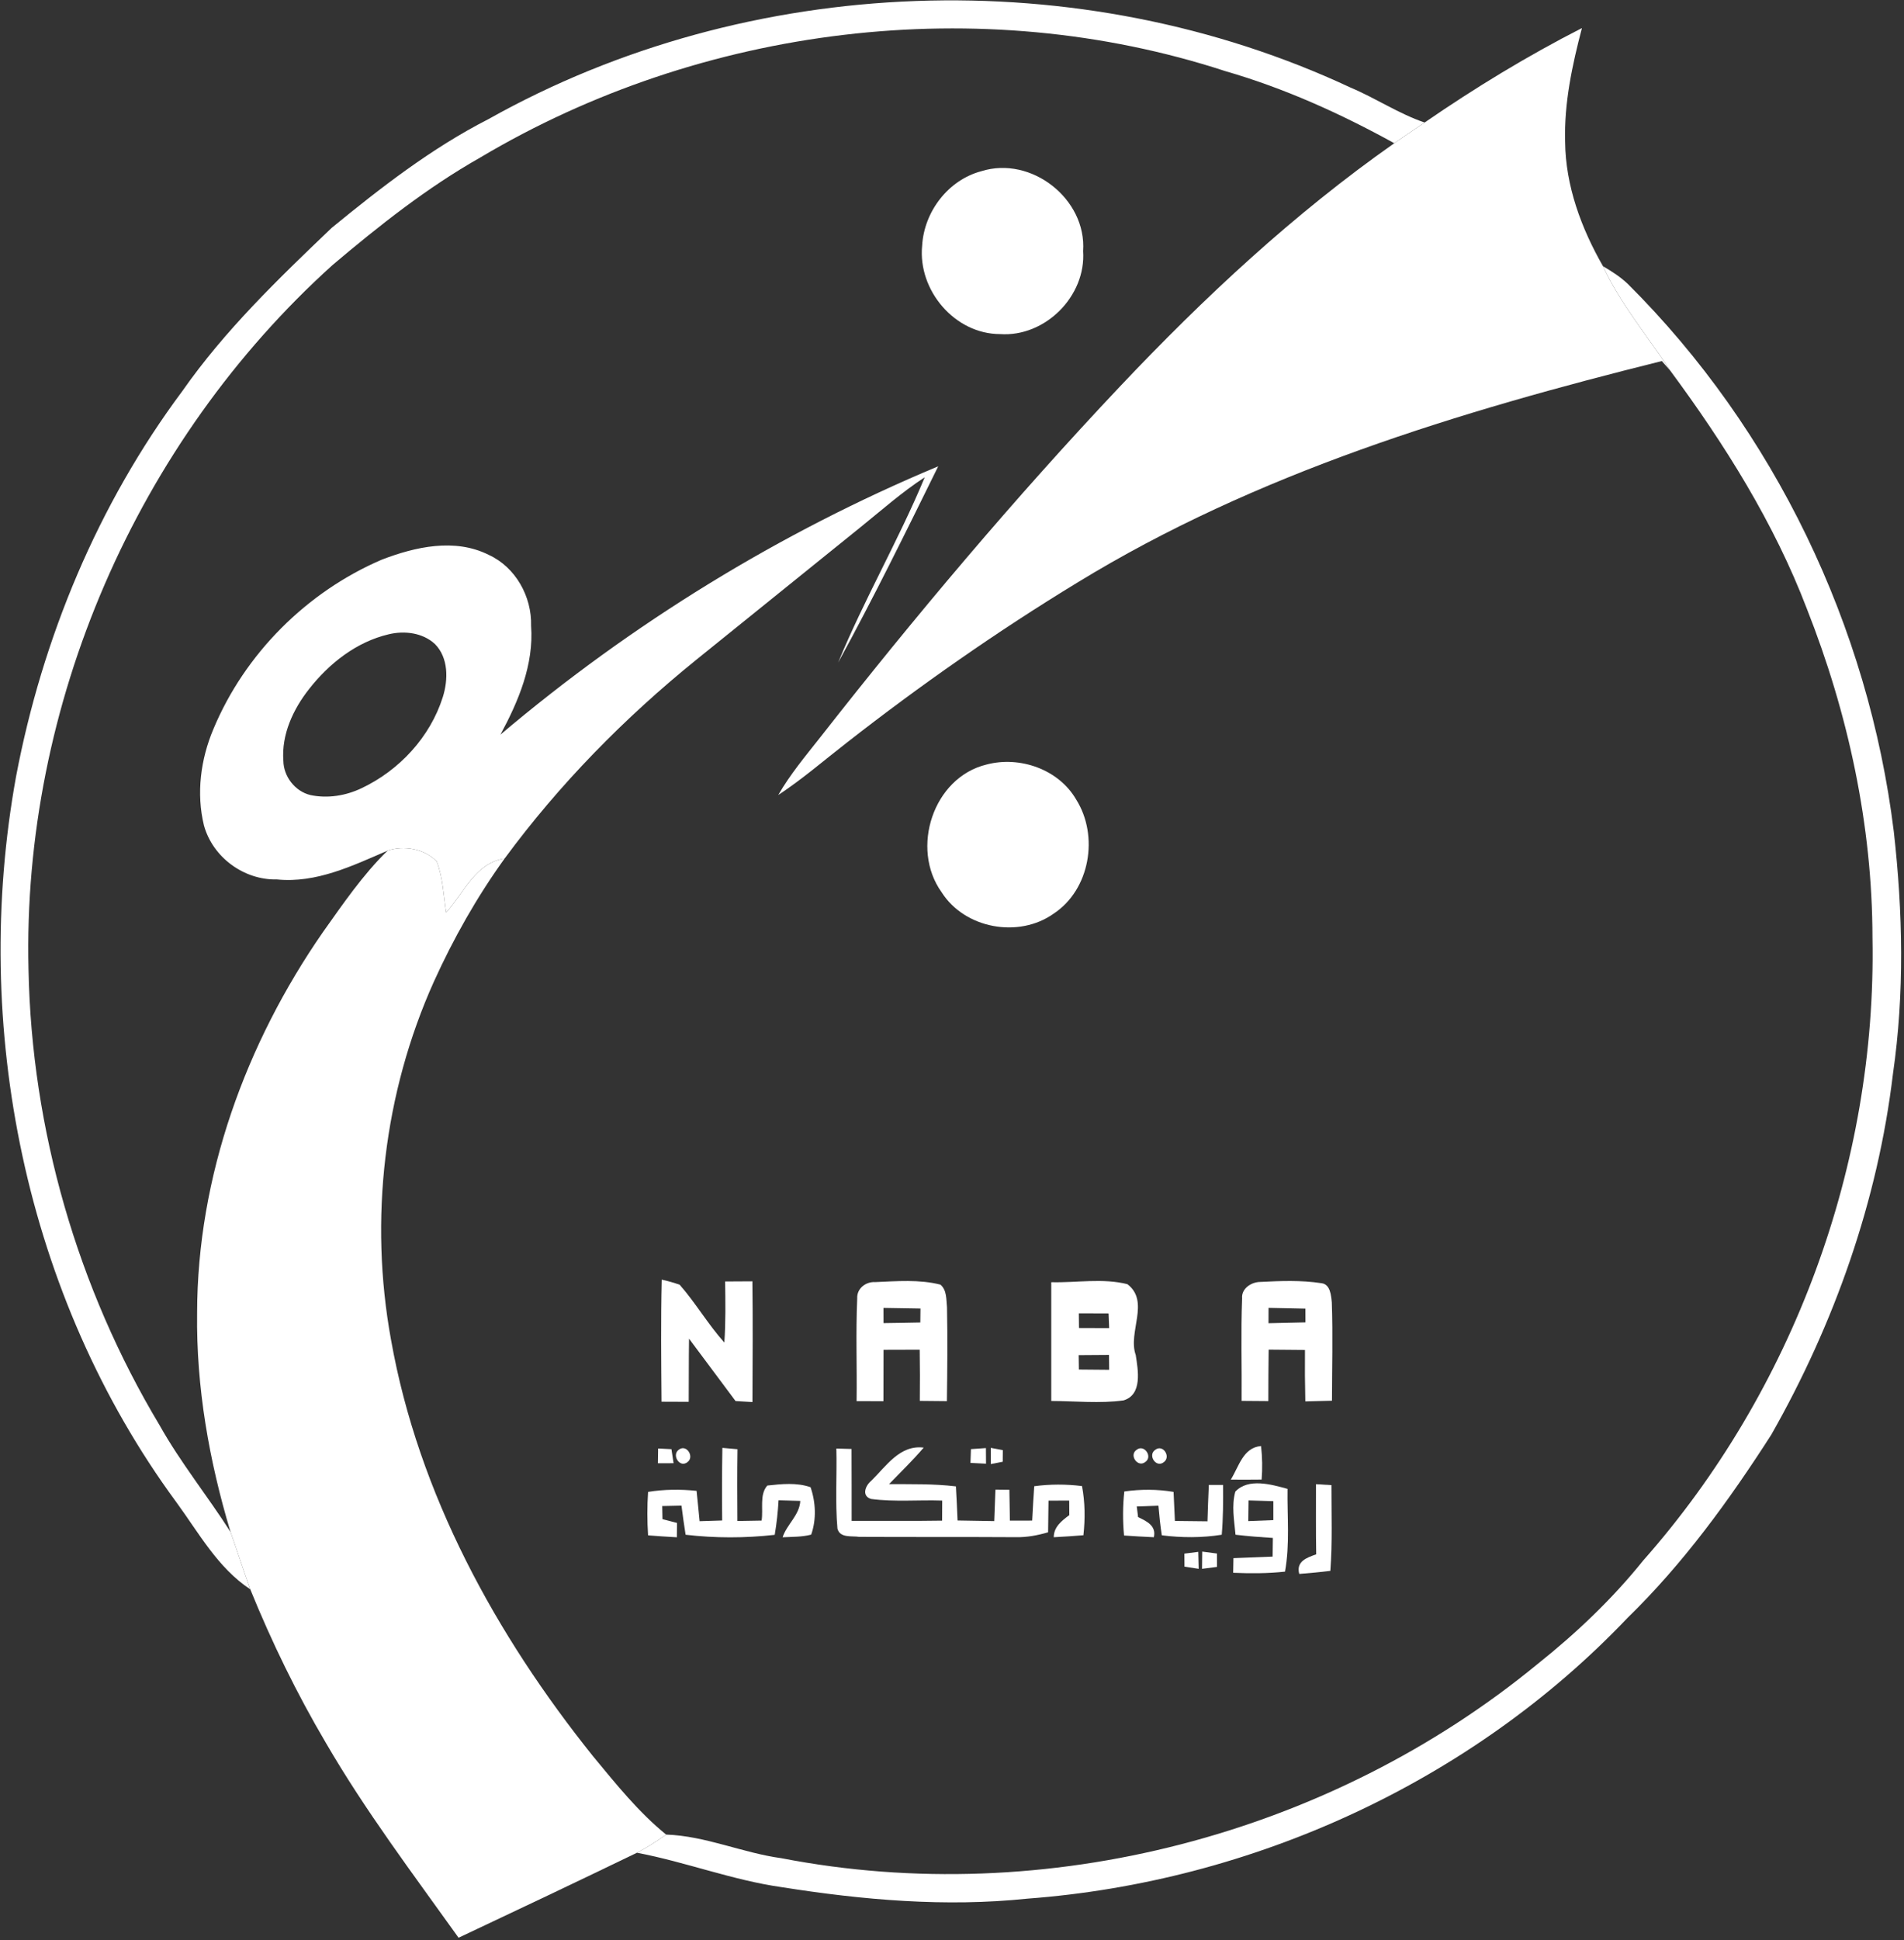 <svg width="488" height="497" viewBox="0 0 488 497" fill="none" xmlns="http://www.w3.org/2000/svg">
<rect x="0" y="0" width="488" height="497" fill="#333333" stroke="none"/>
<path d="M125.187 30.52C192 -6.973 276.813 -10 346.187 22.453C352.627 25.16 358.493 29.133 365.133 31.387C362.533 33.133 359.933 34.893 357.36 36.693C343.613 29.107 329.173 22.587 314.067 18.227C251.147 -2.32 179.813 6.613 123.08 40.36C109.48 48.053 97.187 57.8 85.28 67.853C35.04 113.107 5.667 180.68 7.307 248.333C8.093 289.307 19.84 330 40.92 365.147C46.28 374.707 53.213 383.24 59.093 392.467C60.813 397.347 62.387 402.267 64.147 407.147C55.8 401.64 50.92 392.627 45.147 384.76C6.387 332.027 -7.493 262.933 4.12 198.907C10.853 163.427 25.093 129.187 46.733 100.187C57.613 84.627 71.347 71.413 85.027 58.36C97.64 48.04 110.613 37.96 125.187 30.52Z" fill="white"/>
<path d="M410.853 68.2C413.12 69.52 415.333 70.947 417.24 72.76C454.8 110.173 478.933 160.48 485.387 213.053C487.707 233.627 488.147 254.52 485.173 275.053C481.293 307.627 470.16 339.08 453.987 367.533C443.227 384.293 431.453 400.533 417.133 414.467C377.2 456.453 320.973 482.093 263.32 486.387C242.36 488.587 221.173 486.733 200.413 483.453C187.76 481.667 175.773 477 163.253 474.627C165.867 473.267 168.347 471.693 170.733 469.973C180.867 470.32 190.293 474.667 200.293 476.027C268.053 489.16 340.947 470 394.147 426.227C404.027 418.36 413.24 409.613 421.16 399.76C459.56 356.347 481 298.293 479.92 240.333C479.907 211.453 473.693 182.76 463.107 155.96C454.693 133.933 442.053 113.827 428.08 94.933C422.28 86.067 415.32 77.907 410.853 68.2Z" fill="white"/>
<path d="M365.133 31.387C378.053 22.493 391.48 14.32 405.453 7.187C402.96 16.693 400.867 26.427 401.147 36.32C401.253 47.627 405.293 58.493 410.853 68.2C415.32 77.907 422.28 86.067 428.08 94.933C427.547 94.333 426.467 93.107 425.933 92.493C374.04 105.4 321.933 121.187 276.027 149.307C255.547 161.773 235.853 175.547 216.96 190.307C211.173 194.813 205.6 199.627 199.467 203.667C202.507 198.373 206.453 193.68 210.213 188.907C234.533 157.88 259.96 127.693 287.027 99.027C308.587 76.227 331.64 54.733 357.36 36.693C359.933 34.893 362.533 33.133 365.133 31.387Z" fill="white"/>
<path d="M251.533 43.853C264.293 39.84 278.547 50.973 277.6 64.333C278.4 75.867 267.84 86.4 256.32 85.587C244.693 85.573 235.227 74.36 236.347 62.947C236.84 54.227 243.013 46.107 251.533 43.853Z" fill="white"/>
<path d="M128.267 188.187C161.88 159.747 199.84 136.427 240.467 119.453C232.147 136.333 223.853 153.253 214.813 169.747C221.453 153.587 230.307 138.4 237.013 122.267C231.133 126.093 225.893 130.76 220.44 135.147C206.44 146.467 192.413 157.76 178.4 169.067C160.04 183.92 143.36 200.893 129.347 219.92C121.893 221.04 118.867 228.733 114.36 233.773C113.667 229.4 113.533 224.853 111.933 220.68C108.8 217.44 103.533 216.453 99.32 217.92C90.347 221.787 81.08 226.293 71 225.293C62.533 225.493 54.547 219.64 52.28 211.48C50.267 203.28 51.427 194.493 54.693 186.773C62.747 167.467 78.627 151.627 97.813 143.387C106.427 140.067 116.573 137.787 125.24 142.133C132.147 145.28 136.333 152.84 136.12 160.333C136.853 170.253 132.88 179.64 128.267 188.187ZM99.613 162.493C91.36 164.427 84.36 169.947 79.213 176.52C75.133 181.693 72.12 188.16 72.627 194.893C72.667 198.893 75.613 202.72 79.533 203.667C83.947 204.613 88.613 203.853 92.667 201.92C102.333 197.347 110.253 188.827 113.493 178.573C114.893 174.12 114.973 168.533 111.48 164.987C108.333 162.08 103.667 161.507 99.613 162.493Z" fill="white"/>
<path d="M252.867 195.853C261.373 193.6 271.36 197.08 275.84 204.84C281.68 214.133 279.387 227.893 270.053 234.053C261.093 240.427 247.253 237.907 241.333 228.56C233.28 217.36 239.147 199.16 252.867 195.853Z" fill="white"/>
<path d="M169.6 327.813C171.16 328.147 172.693 328.587 174.2 329.12C178.32 333.813 181.48 339.267 185.653 343.933C186.013 338.72 185.92 333.493 185.853 328.28C188.187 328.267 190.507 328.24 192.84 328.24C192.973 338.547 192.893 348.853 192.853 359.173C191.76 359.107 189.6 358.973 188.52 358.907C184.533 353.587 180.56 348.253 176.6 342.933C176.52 348.32 176.56 353.707 176.52 359.107C174.187 359.093 171.867 359.093 169.547 359.08C169.467 348.667 169.36 338.24 169.6 327.813Z" fill="white"/>
<path d="M219.707 332.627C219.56 330.093 221.907 328.293 224.307 328.44C229.867 328.213 235.6 327.707 241.04 329.093C242.72 330.533 242.507 332.92 242.72 334.907C242.88 342.92 242.8 350.933 242.693 358.933C240.373 358.92 238.053 358.893 235.747 358.867C235.8 354.493 235.787 350.12 235.72 345.76C232.627 345.773 229.533 345.787 226.453 345.787C226.44 350.173 226.453 354.56 226.427 358.947C224.133 358.933 221.84 358.933 219.547 358.933C219.667 350.16 219.32 341.387 219.707 332.627ZM226.44 335.053C226.44 336.027 226.453 337.973 226.453 338.947C229.6 338.893 232.733 338.867 235.88 338.787C235.893 337.893 235.907 336.107 235.92 335.213C232.76 335.147 229.6 335.107 226.44 335.053Z" fill="white"/>
<path d="M269.44 328.467C275.907 328.64 282.64 327.373 288.947 328.973C294.813 333.427 289 341.28 291.093 347.12C291.68 350.973 292.867 357.28 287.96 358.747C281.827 359.587 275.6 358.907 269.44 358.893C269.427 348.747 269.427 338.6 269.44 328.467ZM276.507 336.44C276.52 337.387 276.533 339.253 276.547 340.2C279.12 340.213 281.693 340.213 284.28 340.227C284.24 339.293 284.173 337.413 284.133 336.467C281.587 336.453 279.04 336.44 276.507 336.44ZM276.467 347.147C276.48 348.067 276.507 349.907 276.52 350.84C279.093 350.853 281.68 350.88 284.28 350.907C284.267 349.96 284.253 348.04 284.24 347.093C281.64 347.107 279.053 347.12 276.467 347.147Z" fill="white"/>
<path d="M318.36 332.613C318.12 330.107 320.707 328.427 322.973 328.4C328.2 328.133 333.493 327.92 338.68 328.72C340.973 328.973 341.173 331.88 341.347 333.693C341.64 342.053 341.4 350.44 341.387 358.827C339.107 358.88 336.827 358.933 334.56 359C334.453 354.6 334.427 350.213 334.467 345.827C331.36 345.787 328.253 345.773 325.16 345.747C325.093 350.133 325.093 354.52 325.08 358.92C322.787 358.907 320.507 358.88 318.227 358.867C318.307 350.12 318.013 341.36 318.36 332.613ZM325.133 335.04C325.12 336.013 325.12 337.987 325.12 338.973C328.267 338.893 331.427 338.84 334.587 338.76C334.587 337.88 334.573 336.12 334.573 335.24C331.427 335.16 328.267 335.093 325.133 335.04Z" fill="white"/>
<path d="M168.68 371.067C169.533 371.107 171.24 371.187 172.093 371.24C172.227 372.133 172.507 373.933 172.64 374.84C171.64 374.84 169.64 374.853 168.627 374.853C168.64 373.907 168.667 372.013 168.68 371.067Z" fill="white"/>
<path d="M173.987 371.373C175.96 369.84 178.093 373.253 176.16 374.587C174.173 376.133 172.08 372.68 173.987 371.373Z" fill="white"/>
<path d="M185.147 370.907C186.107 371 188.053 371.173 189.027 371.253C188.933 377.387 188.96 383.52 189 389.64C191.067 389.6 193.133 389.56 195.2 389.533C195.68 386.627 194.6 382.88 196.667 380.56C200.32 380.16 204.213 379.747 207.747 380.987C209.08 384.827 209.28 389.267 207.907 393.133C205.52 393.76 203.027 393.68 200.587 393.813C201.68 390.453 204.907 388.2 205.12 384.493C203.253 384.427 201.4 384.373 199.547 384.333C199.373 387.293 199.067 390.253 198.56 393.187C190.987 394.04 183.293 394.053 175.72 393.16C175.32 390.68 174.987 388.187 174.667 385.707C173.013 385.747 171.373 385.773 169.72 385.813C169.733 386.653 169.773 388.333 169.787 389.16C170.72 389.4 172.587 389.893 173.52 390.133C173.507 391.053 173.493 392.893 173.48 393.813C171.013 393.667 168.56 393.52 166.107 393.32C165.867 389.613 165.853 385.893 166.107 382.187C170.227 381.52 174.4 381.48 178.533 381.92C178.813 384.507 179.053 387.093 179.307 389.693C181.227 389.613 183.16 389.56 185.093 389.507C185.027 383.307 185.04 377.107 185.147 370.907Z" fill="white"/>
<path d="M214.36 371.08C215.653 371.107 216.947 371.147 218.253 371.187C218.293 377.32 218.267 383.453 218.28 389.6C226.013 389.573 233.733 389.68 241.467 389.547C241.467 387.84 241.48 386.12 241.493 384.413C235.427 384.2 229.32 384.8 223.293 384C220.76 383.28 221.773 380.6 223.267 379.373C227.133 375.627 230.6 370.08 236.747 370.84C233.96 374.107 230.853 377.107 227.867 380.2C233.573 380.227 239.307 380.093 245 380.773C245.173 383.68 245.307 386.587 245.427 389.507C248.56 389.547 251.693 389.6 254.827 389.667C254.92 386.973 255.027 384.28 255.133 381.6C256.027 381.613 257.813 381.627 258.707 381.64C258.747 384.267 258.787 386.907 258.84 389.547C260.733 389.533 262.64 389.533 264.547 389.533C264.693 386.587 264.88 383.653 265.08 380.733C269.133 380.187 273.24 380.187 277.32 380.693C278.107 384.853 278.147 389.093 277.68 393.293C275.147 393.493 272.613 393.667 270.08 393.8C270.08 391.147 272.133 389.573 274.067 388.133C274.053 387.2 274.053 385.333 274.04 384.413C272.267 384.413 270.493 384.413 268.733 384.427C268.693 387.133 268.653 389.827 268.627 392.533C265.96 393.32 263.2 393.84 260.413 393.787C247.013 393.707 233.627 393.773 220.227 393.707C218.307 393.4 215.293 394.08 214.64 391.6C214.04 384.773 214.533 377.907 214.36 371.08Z" fill="white"/>
<path d="M248.853 371.227C249.813 371.16 251.733 371.027 252.693 370.96C252.693 371.96 252.707 373.96 252.72 374.96C251.72 374.907 249.72 374.813 248.733 374.76C248.76 373.88 248.827 372.12 248.853 371.227Z" fill="white"/>
<path d="M291.307 371.413C293.24 369.867 295.547 373.173 293.533 374.533C291.6 376.053 289.307 372.747 291.307 371.413Z" fill="white"/>
<path d="M296.093 371.413C298.093 369.867 300.187 373.213 298.28 374.573C296.293 376.147 294.093 372.747 296.093 371.413Z" fill="white"/>
<path d="M315.453 379.04C317.533 375.733 318.587 370.813 323.213 370.44C323.533 373.293 323.587 376.173 323.36 379.027C320.72 379.053 318.08 379.067 315.453 379.04Z" fill="white"/>
<path d="M309.827 380.4C310.747 380.4 312.573 380.4 313.48 380.4C313.507 384.653 313.507 388.92 313.133 393.16C308.053 393.973 302.88 393.947 297.773 393.307C297.387 390.787 297.12 388.24 296.907 385.72C295.053 385.773 293.2 385.84 291.36 385.92C291.44 386.6 291.613 387.96 291.693 388.64C293.893 389.693 296.413 390.853 295.733 393.8C293.173 393.68 290.64 393.533 288.093 393.36C287.747 389.6 287.76 385.827 288.16 382.08C292.347 381.48 296.6 381.48 300.787 382.187C300.907 384.667 301 387.147 301.133 389.627C303.92 389.667 306.693 389.707 309.48 389.72C309.573 386.613 309.68 383.507 309.827 380.4Z" fill="white"/>
<path d="M316.613 382.12C319.947 378.573 325.827 380.267 330 381.413C329.893 388.48 330.627 395.613 329.347 402.613C324.933 403.093 320.493 403.093 316.067 402.907C316.093 401.973 316.12 400.107 316.133 399.16C319.48 399.013 322.827 398.88 326.173 398.76C326.187 397.173 326.213 395.573 326.24 393.987C323.04 393.787 319.853 393.533 316.667 393.16C316.333 389.507 315.613 385.733 316.613 382.12ZM320 384.373C319.973 386.133 319.947 387.893 319.933 389.667C322.067 389.573 324.213 389.493 326.36 389.413C326.347 387.787 326.347 386.173 326.36 384.56C324.24 384.493 322.12 384.427 320 384.373Z" fill="white"/>
<path d="M337.293 380.213C338.28 380.28 340.267 380.4 341.253 380.453C341.24 387.773 341.52 395.107 340.973 402.413C338.32 402.747 335.653 402.987 333 403.2C332.133 400.013 334.933 399.013 337.347 398.187C337.24 392.2 337.307 386.2 337.293 380.213Z" fill="white"/>
<path d="M303.56 398C304.453 397.88 306.24 397.653 307.12 397.547C307.147 398.627 307.2 400.8 307.227 401.893C306.32 401.747 304.493 401.467 303.587 401.333C303.573 400.493 303.573 398.84 303.56 398Z" fill="white"/>
<path d="M308.133 397.48C309.08 397.613 310.96 397.853 311.907 397.973C311.907 398.827 311.92 400.547 311.92 401.4C310.96 401.52 309.04 401.773 308.08 401.893C308.093 400.787 308.12 398.587 308.133 397.48Z" fill="white"/>
<path d="M198.027 204.613C198.8 205.333 198.8 205.333 198.027 204.613Z" fill="white"/>
<path d="M99.32 217.92C103.533 216.453 108.8 217.44 111.933 220.68C113.533 224.853 113.667 229.4 114.36 233.773C118.867 228.733 121.893 221.04 129.347 219.92C122.24 229.76 116.227 240.4 111.213 251.453C98.36 280.013 94.6 312.4 100.213 343.187C107.227 382.72 127.12 418.907 152.04 449.96C157.867 456.987 163.613 464.2 170.733 469.973C168.347 471.693 165.867 473.267 163.253 474.627C148.053 481.973 132.8 489.213 117.533 496.4C105.813 480.013 93.64 463.893 83.507 446.453C76.08 433.867 69.653 420.68 64.147 407.147C62.387 402.267 60.813 397.347 59.093 392.467C53.613 374.293 50.267 355.36 50.52 336.347C50.573 301.413 62.987 267.28 82.787 238.76C87.92 231.547 92.96 224.133 99.32 217.92Z" fill="white"/>
<path d="M253.947 370.907C254.72 371.053 256.253 371.347 257.027 371.493C257.013 372.24 257 373.72 257 374.467C256.24 374.613 254.707 374.907 253.947 375.053C253.947 374.027 253.947 371.947 253.947 370.907Z" fill="white"/>
</svg>
